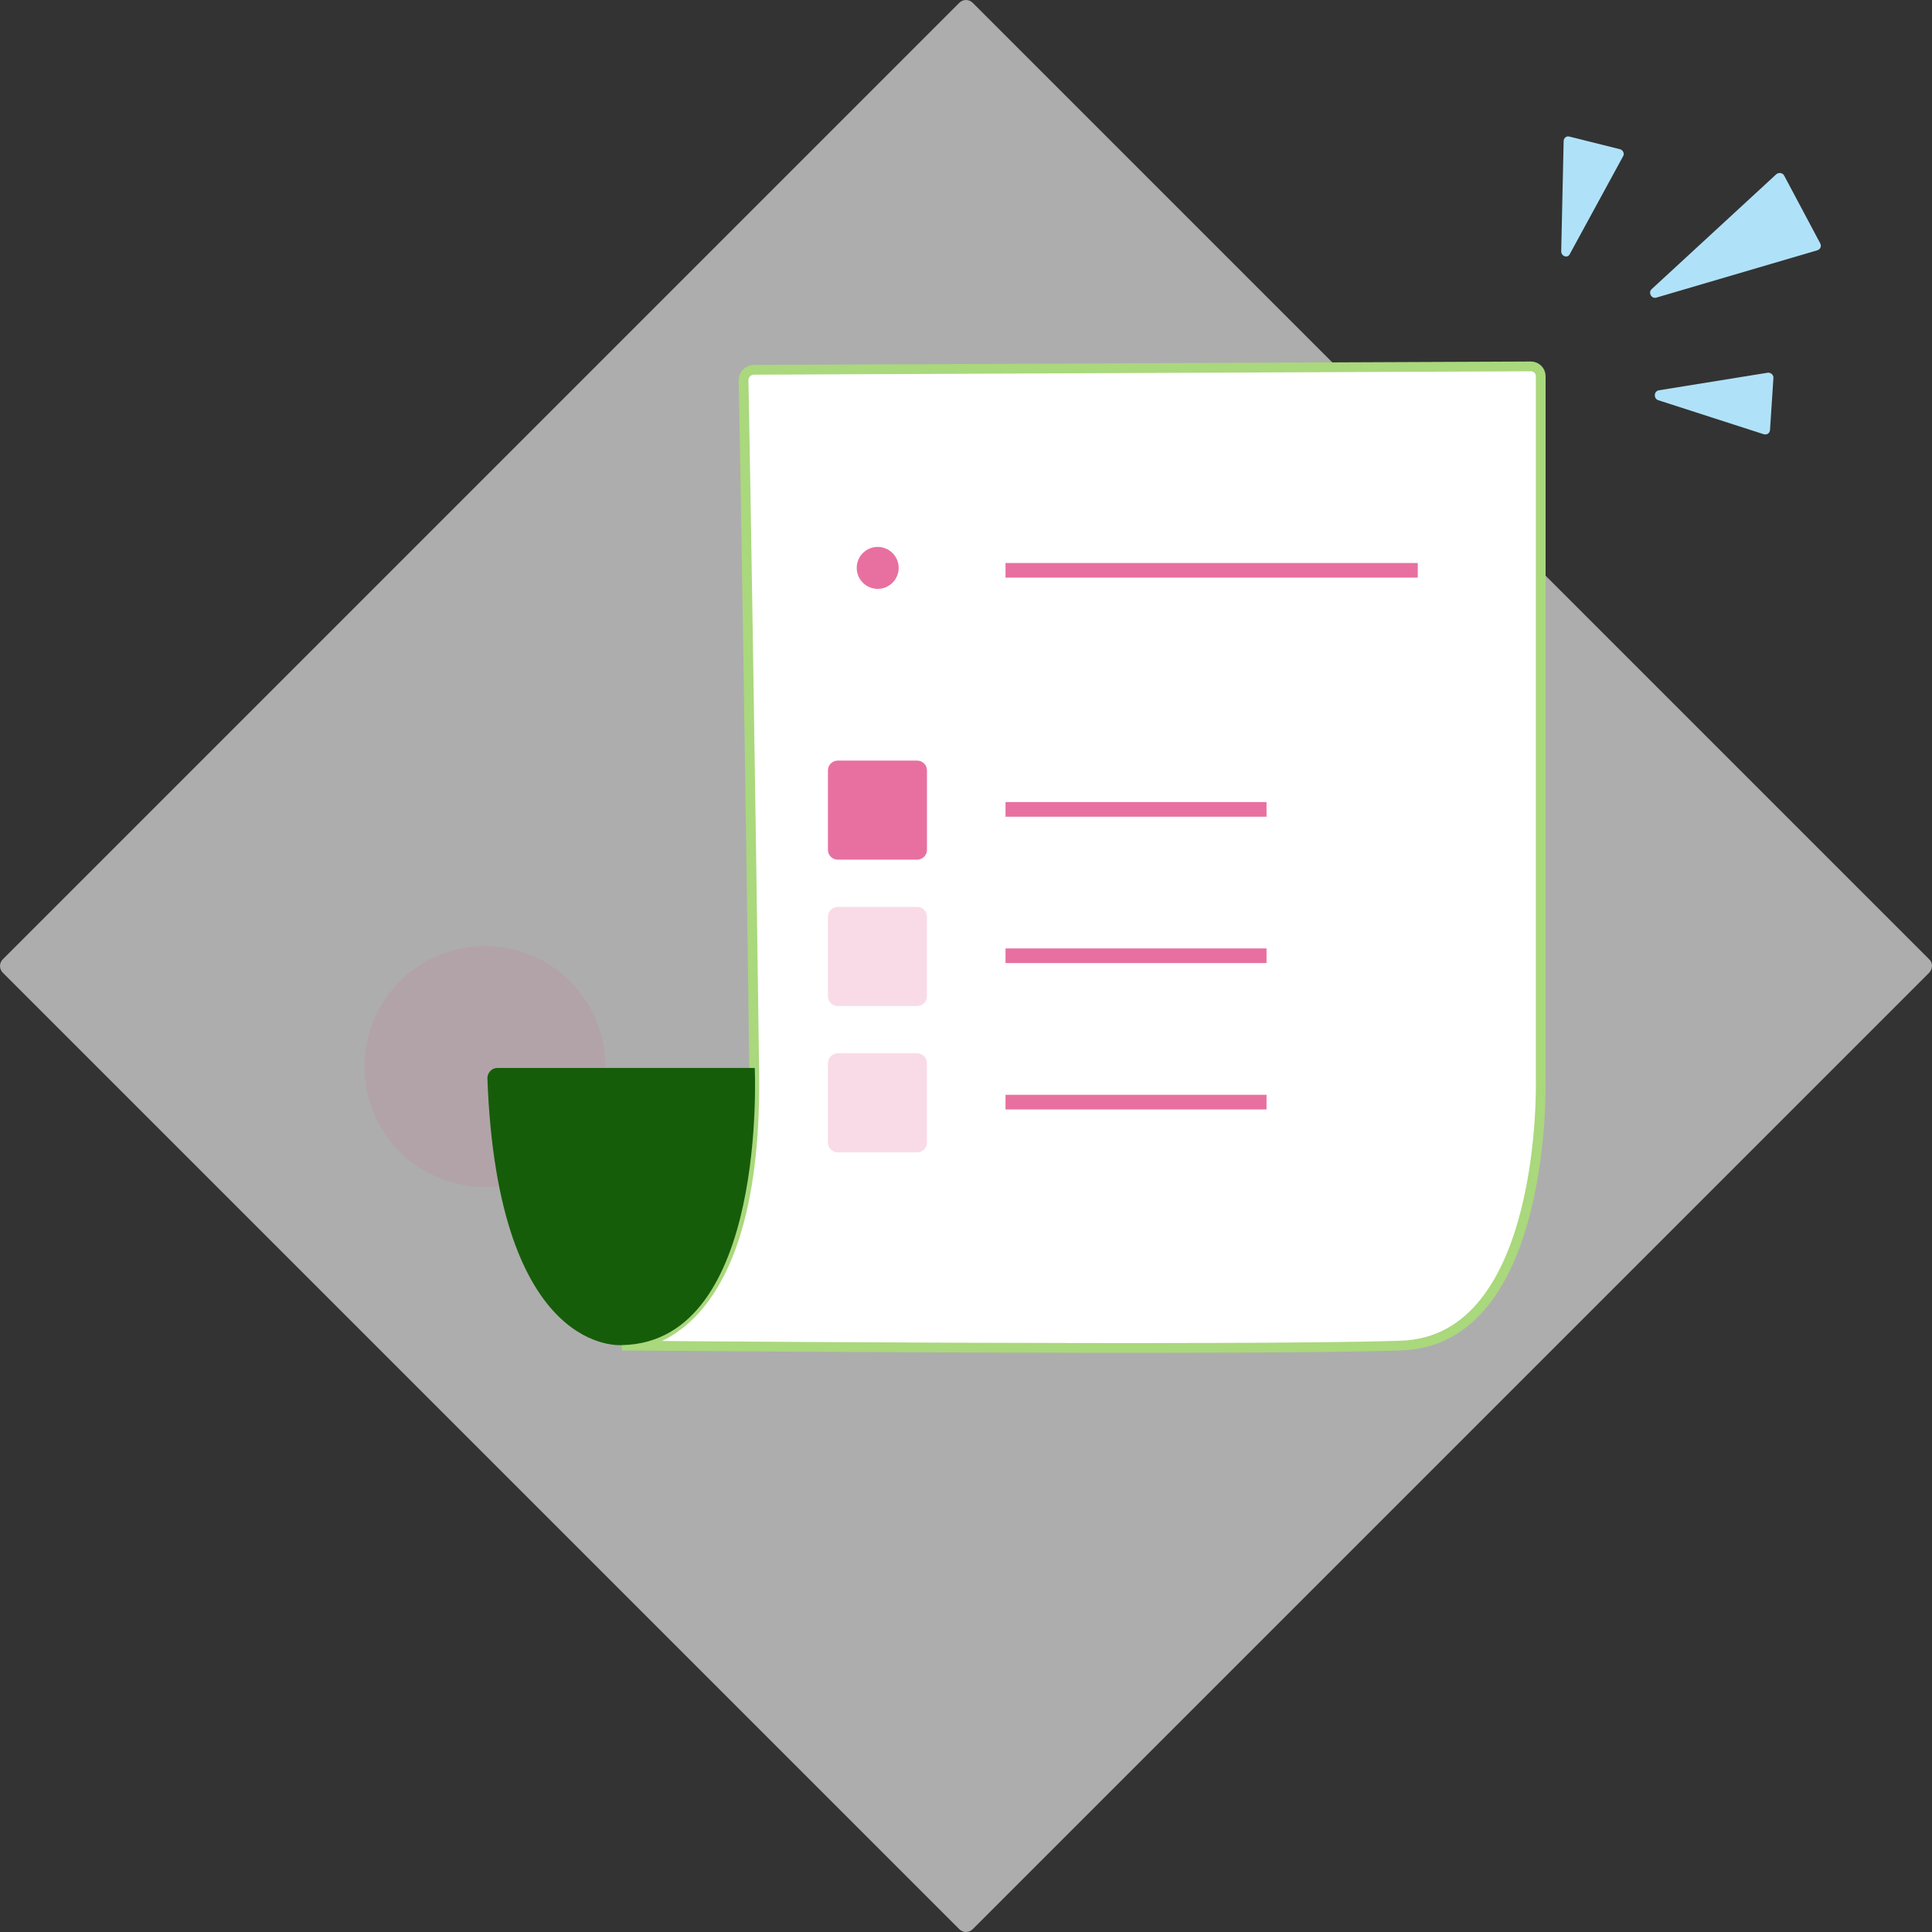 <?xml version="1.0" encoding="UTF-8"?>
<svg width="198px" height="198px" viewBox="0 0 198 198" version="1.1" xmlns="http://www.w3.org/2000/svg" xmlns:xlink="http://www.w3.org/1999/xlink">
    <rect x="0" y="0" width="198" height="198" fill="#333333" stroke="none"/>
    <!-- Generator: Sketch 61.2 (89653) - https://sketch.com -->
    <title>Group 4</title>
    <desc>Created with Sketch.</desc>
    <g id="Page-2" stroke="none" stroke-width="1" fill="none" fill-rule="evenodd">
        <g id="Idea-3.12" transform="translate(-621, -325)">
            <g id="Group-4" transform="translate(621, 325)">
                <path d="M197.7,99.7 L99.7,197.7 C99.3,198.1 98.7,198.1 98.3,197.7 L0.3,99.7 C-0.1,99.3 -0.1,98.7 0.3,98.3 L98.3,0.3 C98.7,-0.1 99.3,-0.1 99.7,0.3 L197.7,98.3 C198.1,98.65 198.1,99.3 197.7,99.7 Z" id="Path" fill="#FFFFFF" fill-rule="nonzero" opacity="0.6"></path>
                <circle id="Oval" fill="#E24D8A" fill-rule="nonzero" opacity="0.1" cx="49.7" cy="109.3" r="12.35"></circle>
                <path d="M77.25,37.9 L156.9,37.55 C157.45,37.55 157.9,38 157.9,38.55 L157.9,110.8 C157.9,110.8 158.55,137.4 143.6,137.9 C127.5,138.45 63.75,137.9 63.75,137.9 C63.75,137.9 77.65,139 77.3,110.05 C76.95,82.75 76.35,45.5 76.2,38.9 C76.25,38.35 76.7,37.9 77.25,37.9 Z" id="Path" stroke="#AAD87C" fill="#FFFFFF" fill-rule="nonzero"></path>
                <path d="M63.8,137.85 C63.8,137.85 51,139.2 49.95,110.5 C49.95,109.95 50.4,109.45 50.95,109.45 L77.35,109.45 C77.35,109.45 78.7,137.5 63.8,137.85 Z" id="Path" fill="#165D0A" fill-rule="nonzero"></path>
                <path d="M169.25,29.65 L182.05,17.85 C182.3,17.65 182.7,17.7 182.85,18 L186.55,24.95 C186.7,25.25 186.55,25.55 186.25,25.65 L169.75,30.5 C169.25,30.65 168.9,30 169.25,29.65 Z" id="Path" fill="#AFE2F9" fill-rule="nonzero"></path>
                <path d="M170,40 L181.15,38.2 C181.45,38.15 181.75,38.4 181.75,38.7 L181.4,44.05 C181.4,44.4 181.05,44.6 180.75,44.5 L169.9,41 C169.45,40.8 169.5,40.1 170,40 Z" id="Path" fill="#AFE2F9" fill-rule="nonzero"></path>
                <path d="M160,25.75 L160.25,14.45 C160.25,14.15 160.55,13.9 160.85,14 L166.05,15.3 C166.35,15.4 166.5,15.75 166.35,16 L160.9,26 C160.7,26.5 160,26.3 160,25.75 Z" id="Path" fill="#AFE2F9" fill-rule="nonzero"></path>
                <circle id="Oval" fill="#E24D8A" fill-rule="nonzero" opacity="0.8" cx="89.95" cy="58.2" r="2.15"></circle>
                <line x1="103.05" y1="58.45" x2="145.3" y2="58.45" id="Path" stroke="#E24D8A" stroke-width="1.5" opacity="0.8"></line>
                <line x1="103.05" y1="66.95" x2="115.3" y2="66.95" id="Path" stroke="#FFFFFF" stroke-width="2" stroke-linecap="round" stroke-linejoin="round"></line>
                <line x1="103.05" y1="82.95" x2="129.8" y2="82.95" id="Path" stroke="#E24D8A" stroke-width="1.5" opacity="0.8"></line>
                <line x1="103.05" y1="97.95" x2="129.8" y2="97.95" id="Path" stroke="#E24D8A" stroke-width="1.5" opacity="0.8"></line>
                <line x1="103.05" y1="112.95" x2="129.8" y2="112.95" id="Path" stroke="#E24D8A" stroke-width="1.5" opacity="0.8"></line>
                <path d="M94,88.1 L85.85,88.1 C85.3,88.1 84.85,87.65 84.85,87.1 L84.85,78.95 C84.85,78.4 85.3,77.95 85.85,77.95 L94,77.95 C94.55,77.95 95,78.4 95,78.95 L95,87.1 C95,87.65 94.55,88.1 94,88.1 Z" id="Path" fill="#E24D8A" fill-rule="nonzero" opacity="0.8"></path>
                <path d="M94,103.1 L85.85,103.1 C85.3,103.1 84.85,102.65 84.85,102.1 L84.85,93.95 C84.85,93.4 85.3,92.95 85.85,92.95 L94,92.95 C94.55,92.95 95,93.4 95,93.95 L95,102.1 C95,102.65 94.55,103.1 94,103.1 Z" id="Path" fill="#E24D8A" fill-rule="nonzero" opacity="0.2"></path>
                <path d="M94,118.1 L85.85,118.1 C85.3,118.1 84.85,117.65 84.85,117.1 L84.85,108.95 C84.85,108.4 85.3,107.95 85.85,107.95 L94,107.95 C94.55,107.95 95,108.4 95,108.95 L95,117.1 C95,117.65 94.55,118.1 94,118.1 Z" id="Path" fill="#E24D8A" fill-rule="nonzero" opacity="0.2"></path>
            </g>
        </g>
    </g>
</svg>